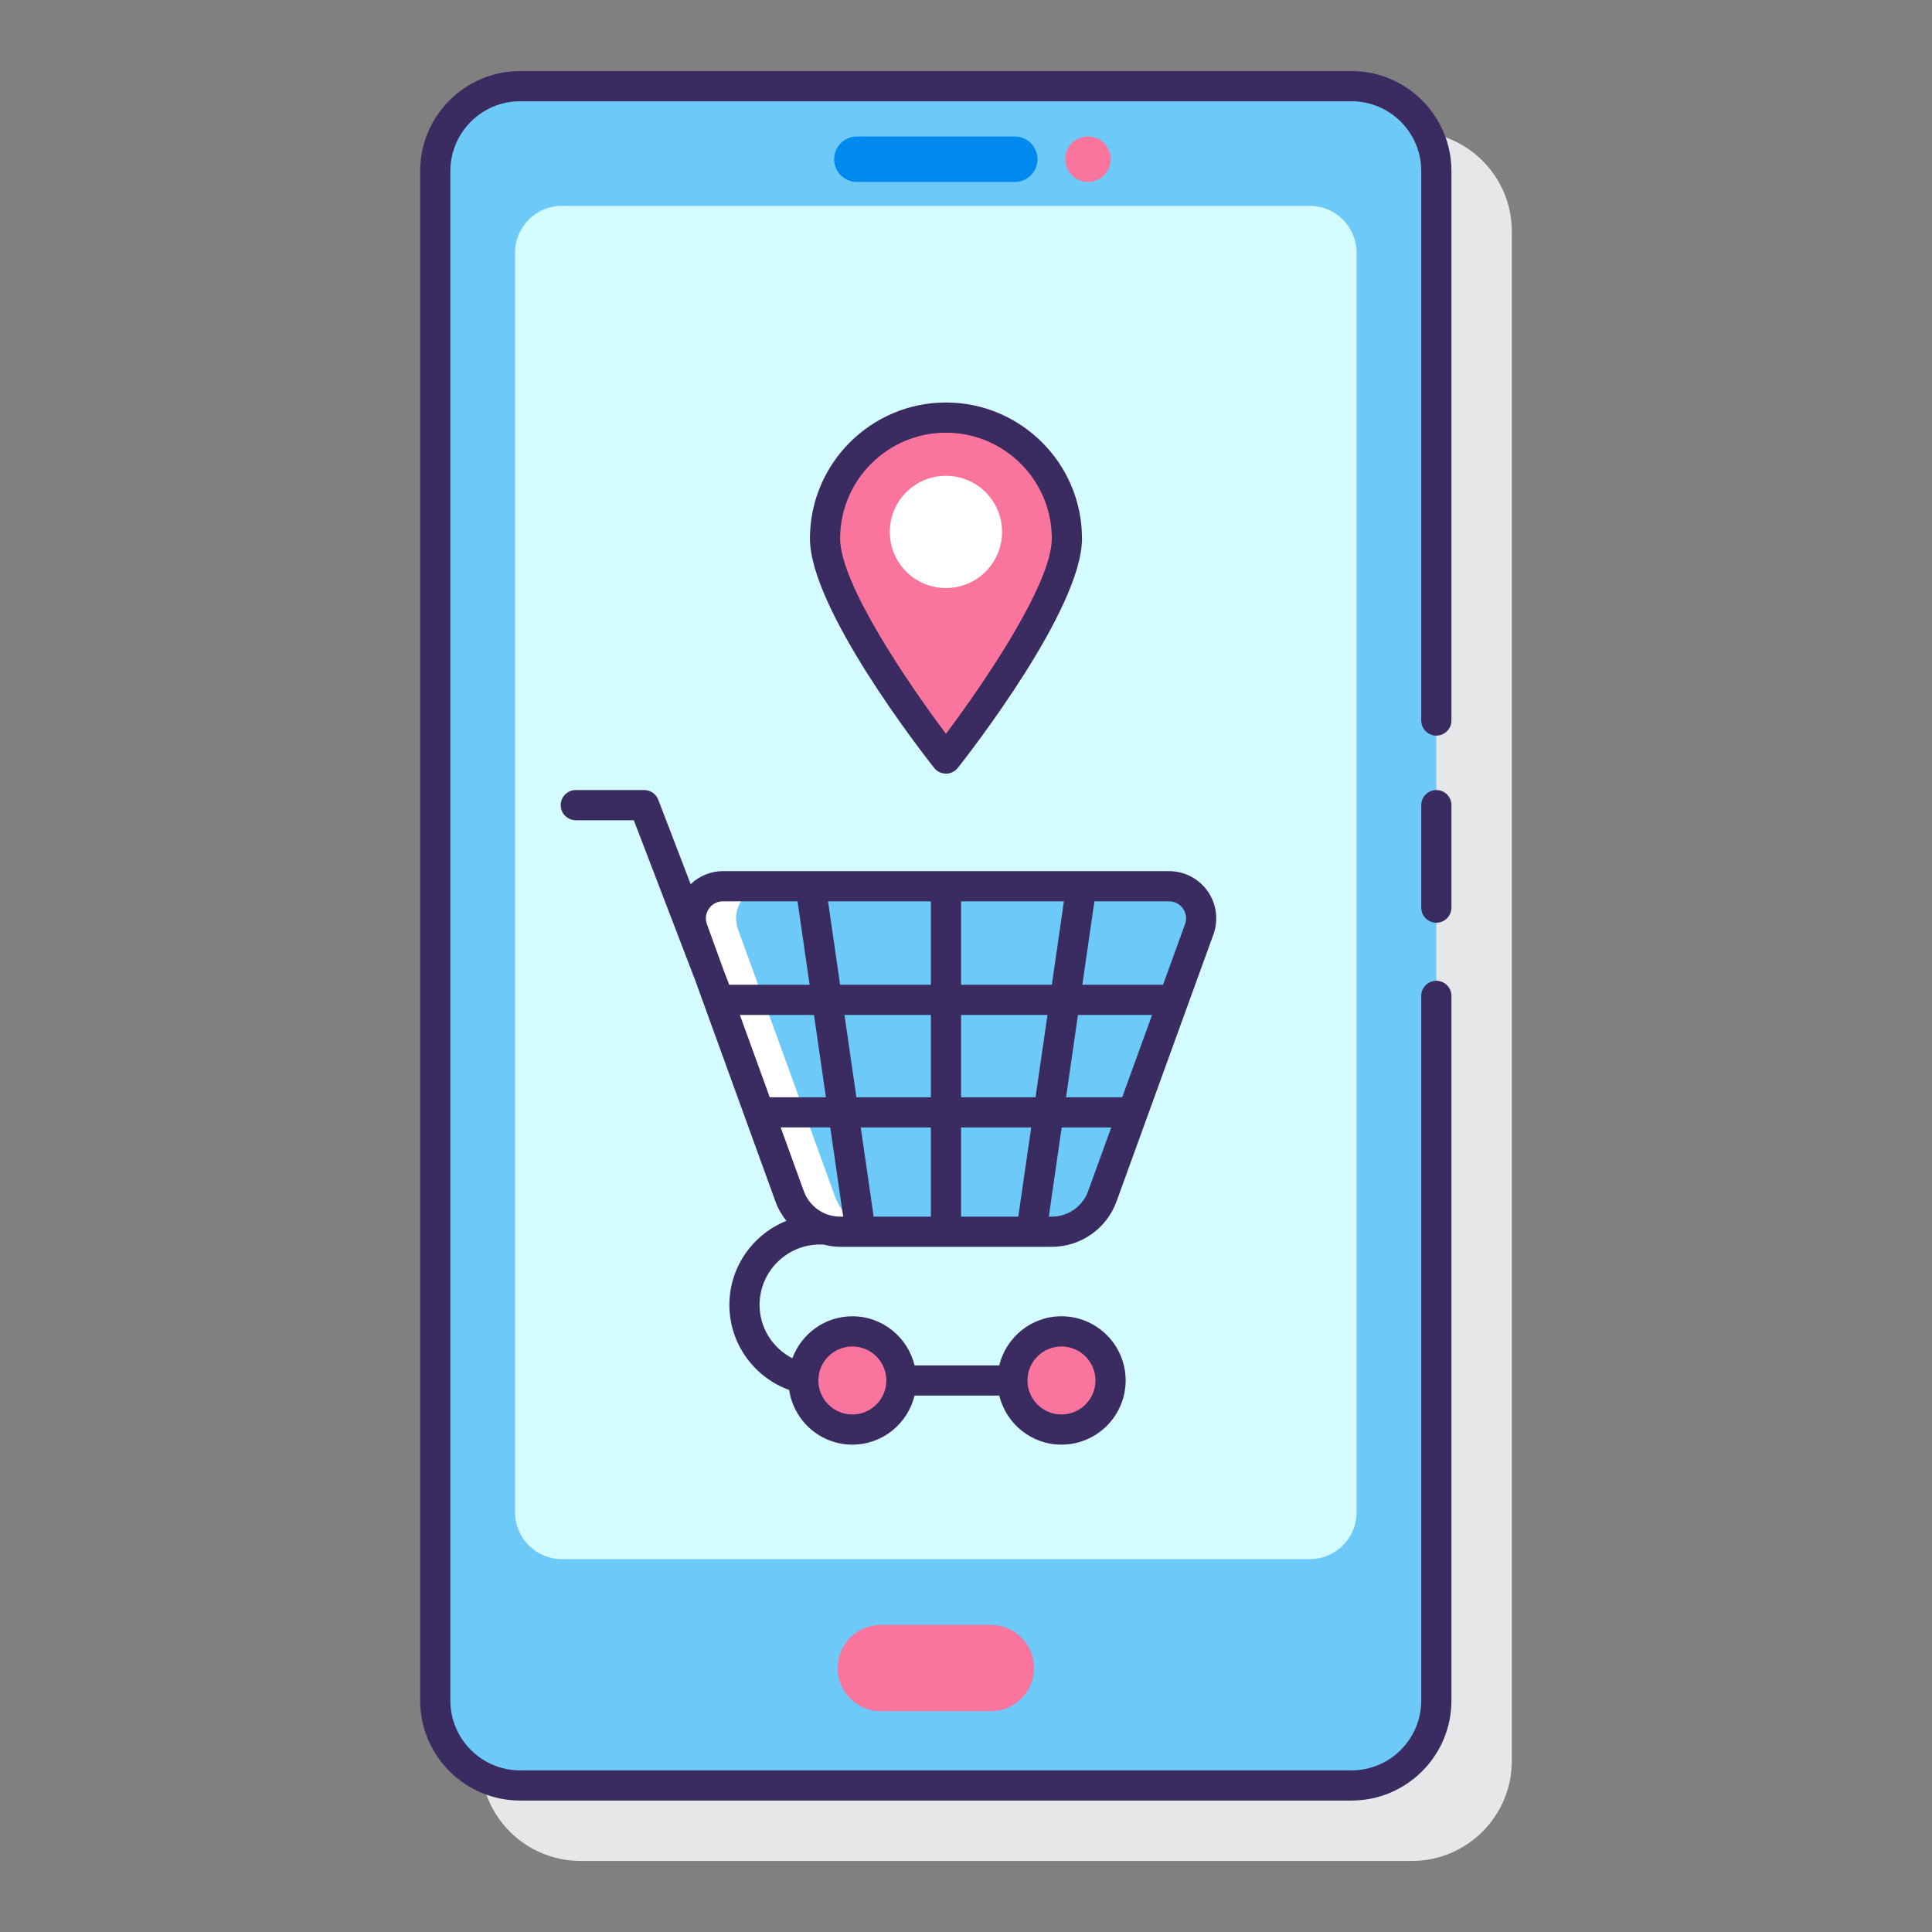 <?xml version="1.0" encoding="utf-8"?>
<!-- Generator: Adobe Illustrator 22.0.1, SVG Export Plug-In . SVG Version: 6.00 Build 0)  -->
<svg version="1.1" id="Layer_1" xmlns="http://www.w3.org/2000/svg" xmlns:xlink="http://www.w3.org/1999/xlink" x="0px" y="0px"
	 viewBox="0 0 128 128" style="enable-background:new 0 0 128 128;" xml:space="preserve">
<rect x="0" y="0" width="128" height="128" fill="#808080" stroke="none"/>
<style type="text/css">
	.st0{fill:#263238;}
	.st1{fill:#E6E7E8;}
	.st2{fill:#FFD7E5;}
	.st3{fill:#0089EF;}
	.st4{fill:#6DC9F7;}
	.st5{fill:#FA759E;}
	.st6{fill:#FFFFFF;}
	.st7{fill:#3A2C60;}
	.st8{fill:#D4FBFF;}
</style>
<g>
	<path class="st1" d="M93.542,8.709H38.458c-3.65,0-6.62,2.97-6.62,6.62v101.343c0,3.65,2.97,6.62,6.62,6.62h55.084
		c3.65,0,6.62-2.97,6.62-6.62V64.133v-6.791V15.329C100.162,11.679,97.192,8.709,93.542,8.709z"/>
	<g>
		<g>
			<g>
				<g>
					<g>
						<g>
							<path class="st4" d="M89.542,118.291H34.458c-3.104,0-5.62-2.516-5.62-5.62V11.329c0-3.104,2.516-5.62,5.62-5.62h55.083
								c3.104,0,5.62,2.516,5.62,5.62v101.342C95.162,115.775,92.645,118.291,89.542,118.291z"/>
							<path class="st8" d="M86.775,103.296h-49.55c-1.714,0-3.103-1.389-3.103-3.103V16.742c0-1.714,1.389-3.103,3.103-3.103h49.55
								c1.714,0,3.103,1.389,3.103,3.103v83.451C89.878,101.907,88.489,103.296,86.775,103.296z"/>
						</g>
						<path class="st3" d="M67.23,12.055H56.77c-0.832,0-1.506-0.674-1.506-1.506v0c0-0.832,0.674-1.506,1.506-1.506h10.46
							c0.832,0,1.506,0.674,1.506,1.506v0C68.736,11.38,68.062,12.055,67.23,12.055z"/>
						<circle class="st5" cx="72.081" cy="10.548" r="1.506"/>
					</g>
					<path class="st5" d="M65.646,113.373h-7.293c-1.579,0-2.86-1.28-2.86-2.86v0c0-1.579,1.28-2.86,2.86-2.86h7.293
						c1.579,0,2.86,1.28,2.86,2.86v0C68.506,112.092,67.226,113.373,65.646,113.373z"/>
				</g>
			</g>
			<g>
				<path class="st5" d="M54.661,35.679c0-4.425,3.587-8.012,8.012-8.012s8.012,3.587,8.012,8.012s-8.012,14.576-8.012,14.576
					S54.661,40.104,54.661,35.679z"/>
				<circle class="st6" cx="62.671" cy="35.242" r="3.719"/>
			</g>
		</g>
		<g>
			<path class="st6" d="M69.689,81.605H55.657c-1.495,0-2.831-0.936-3.341-2.342l-6.422-17.696
				c-0.503-1.387,0.524-2.852,1.999-2.852h29.558c1.475,0,2.503,1.466,1.999,2.852L73.03,79.264
				C72.52,80.669,71.184,81.605,69.689,81.605z"/>
			<path class="st4" d="M73.03,79.264l6.422-17.696c0.503-1.387-0.524-2.852-1.999-2.852H50.894c-1.475,0-2.502,1.466-1.999,2.852
				l6.422,17.696c0.51,1.406,1.845,2.341,3.341,2.341h11.032C71.184,81.605,72.52,80.669,73.03,79.264z"/>
			<g>
				<circle class="st5" cx="56.471" cy="91.46" r="3.252"/>
				<circle class="st5" cx="70.324" cy="91.46" r="3.252"/>
			</g>
			<g>
				<path class="st7" d="M95.161,52.342c-0.553,0-1,0.448-1,1v6.791c0,0.552,0.447,1,1,1s1-0.448,1-1v-6.791
					C96.161,52.79,95.714,52.342,95.161,52.342z"/>
				<path class="st7" d="M89.542,4.709H34.458c-3.65,0-6.62,2.97-6.62,6.62v101.342c0,3.65,2.97,6.62,6.62,6.62h55.084
					c3.649,0,6.619-2.97,6.619-6.62V65.979c0-0.552-0.447-1-1-1s-1,0.448-1,1v46.692c0,2.547-2.072,4.62-4.619,4.62H34.458
					c-2.548,0-4.62-2.073-4.62-4.62V11.329c0-2.547,2.072-4.62,4.62-4.62h55.084c2.547,0,4.619,2.073,4.619,4.62v36.407
					c0,0.552,0.447,1,1,1s1-0.448,1-1V11.329C96.161,7.678,93.191,4.709,89.542,4.709z"/>
				<path class="st7" d="M63.458,50.875c0.842-1.067,8.227-10.558,8.227-15.196c0-4.969-4.043-9.012-9.012-9.012
					s-9.012,4.042-9.012,9.012c0,4.638,7.385,14.129,8.227,15.196c0.189,0.24,0.479,0.38,0.785,0.38S63.269,51.115,63.458,50.875z
					 M55.661,35.679c0-3.866,3.146-7.012,7.012-7.012s7.012,3.146,7.012,7.012c0,2.993-4.511,9.61-7.012,12.936
					C60.172,45.29,55.661,38.673,55.661,35.679z"/>
				<path class="st7" d="M54.328,82.451h0.21c0.362,0.093,0.735,0.154,1.119,0.154H69.69c1.909,0,3.629-1.206,4.28-3l6.423-17.697
					c0.347-0.958,0.205-2.027-0.38-2.861c-0.585-0.834-1.542-1.332-2.561-1.332H47.894c-0.805,0-1.563,0.32-2.137,0.862
					l-2.145-5.593c-0.148-0.387-0.52-0.642-0.934-0.642h-4.529c-0.553,0-1,0.448-1,1s0.447,1,1,1h3.842l4.059,10.584l5.328,14.679
					c0.171,0.472,0.42,0.9,0.723,1.279c-2.21,0.887-3.777,3.048-3.777,5.571c0,2.592,1.654,4.795,3.959,5.633
					c0.307,2.045,2.06,3.623,4.189,3.623c1.999,0,3.668-1.391,4.121-3.252h5.611c0.453,1.861,2.122,3.252,4.121,3.252
					c2.345,0,4.252-1.907,4.252-4.252s-1.907-4.252-4.252-4.252c-1.999,0-3.668,1.391-4.121,3.252h-5.611
					c-0.453-1.861-2.122-3.252-4.121-3.252c-1.826,0-3.375,1.163-3.976,2.783c-1.285-0.666-2.173-1.992-2.173-3.536
					C50.323,84.248,52.12,82.451,54.328,82.451z M74.349,72.696h-3.72l0.789-5.453h4.91L74.349,72.696z M68.609,72.696h-4.936
					v-5.453h5.725L68.609,72.696z M63.673,74.696h4.647l-0.855,5.909h-3.792V74.696z M61.673,80.605h-3.791l-0.855-5.909h4.646
					V80.605z M63.673,65.243v-5.528h6.814l-0.8,5.528H63.673z M61.673,65.243h-6.014l-0.8-5.528h6.814V65.243z M61.673,67.243v5.453
					h-4.935l-0.789-5.453H61.673z M54.718,72.696h-3.72l-1.979-5.453h4.91L54.718,72.696z M55.007,74.696l0.855,5.909h-0.205
					c-1.07,0-2.035-0.676-2.4-1.683l-1.534-4.227H55.007z M72.089,78.923c-0.364,1.006-1.329,1.682-2.399,1.682h-0.205l0.855-5.909
					h3.284L72.089,78.923z M78.375,60.195c0.214,0.305,0.264,0.681,0.137,1.031l-1.458,4.017h-5.347l0.8-5.528h4.945
					C77.825,59.715,78.161,59.89,78.375,60.195z M46.835,61.227c-0.127-0.351-0.077-0.727,0.137-1.032s0.55-0.48,0.922-0.48h4.945
					l0.8,5.528h-5.326l-0.374-0.974L46.835,61.227z M70.324,89.208c1.242,0,2.252,1.01,2.252,2.252s-1.01,2.252-2.252,2.252
					s-2.252-1.01-2.252-2.252S69.082,89.208,70.324,89.208z M56.472,89.208c1.242,0,2.252,1.01,2.252,2.252s-1.01,2.252-2.252,2.252
					s-2.253-1.01-2.253-2.252S55.23,89.208,56.472,89.208z"/>
			</g>
		</g>
	</g>
</g>
</svg>
